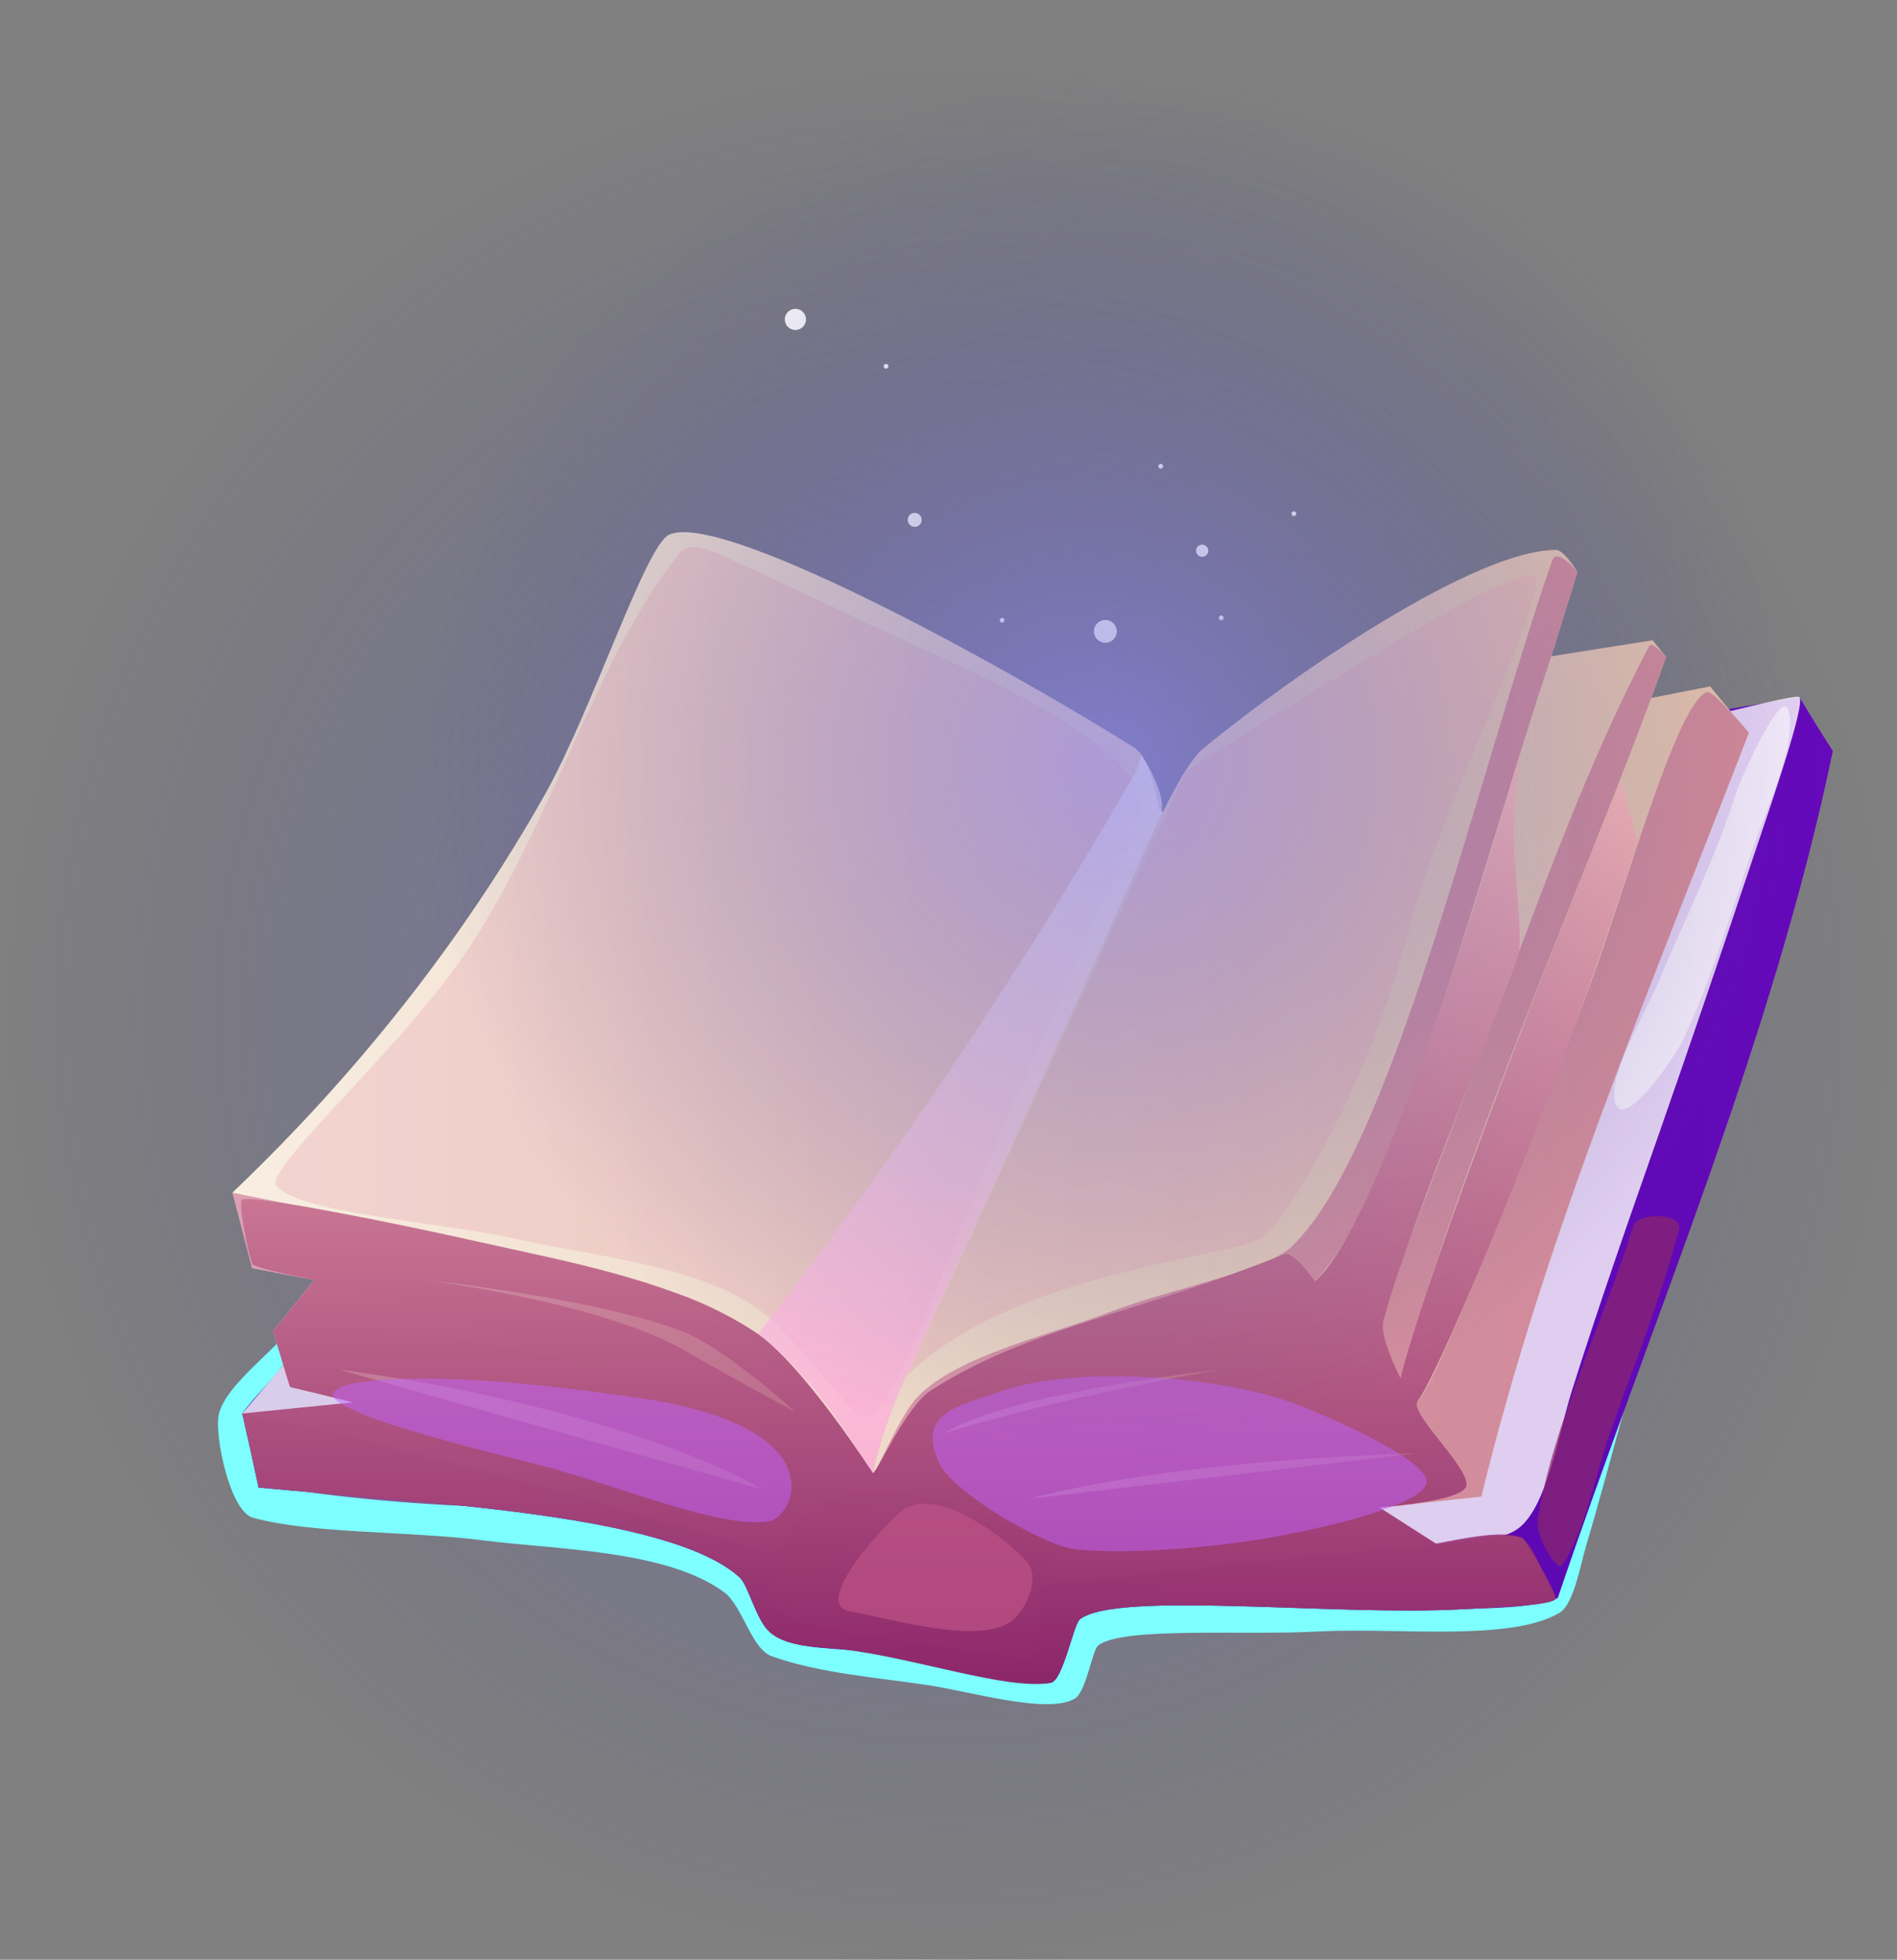 <svg width="306" height="316" viewBox="0 0 306 316" fill="none" xmlns="http://www.w3.org/2000/svg">
<rect x="0" y="0" width="306" height="316" fill="#808080" stroke="none"/>
<path style="mix-blend-mode:screen" opacity="0.61" d="M153 316.008C237.5 316.008 306 247.572 306 163.151C306 78.731 237.5 10.295 153 10.295C68.5 10.295 0 78.731 0 163.151C0 247.572 68.5 316.008 153 316.008Z" fill="url(#paint0_radial_416_1997)"/>
<path fill-rule="evenodd" clip-rule="evenodd" d="M44.659 216.677C41.311 220.085 36.033 224.421 35.276 228.16C34.583 231.56 37.12 243.711 40.806 244.727C50.386 247.363 65.818 246.82 78.241 248.41C89.664 249.874 107.562 249.89 116.834 256.76C119.78 258.948 121.19 265.874 124.499 267.063C132.148 269.801 141.302 270.462 149.558 271.698C156.75 272.776 169.071 276.491 173.396 273.87C175.215 272.768 176.208 266.087 177.114 265.347C180.895 262.238 200.747 263.726 212.563 263.072C224.994 262.38 243.751 264.78 251.566 260.042C253.874 258.641 254.874 252.518 255.89 249.103C258.002 242.019 259.9 234.865 261.87 227.75C264.627 217.818 267.581 208.012 270.834 198.237C253.259 214.568 237.268 232.181 222.418 251.023C163.643 236.534 104.687 224.555 44.651 216.685L44.659 216.677Z" fill="#7DFFFF"/>
<path d="M295.649 121.092C285.943 167.795 266.564 212.577 251.298 257.61C251.298 257.61 251.258 257.705 250.943 257.815C246.382 259.365 240.749 259.208 235.786 259.483C215.297 260.609 180.225 256.461 174.199 261.097C173.167 261.892 171.473 270.998 169.504 271.336C163.178 272.43 148.762 267.259 138.182 266.142C133.849 265.685 126.507 265.913 123.679 262.655C121.804 260.491 120.639 255.556 119.307 254.344C107.908 243.995 67.827 242.35 41.712 239.855C40.869 235.865 39.987 231.89 39.073 227.916C41.2 225.075 43.54 222.895 45.706 220.085C47.014 218.385 47.471 216.897 48.786 215.205C50.827 212.592 52.875 209.979 54.876 207.327C57.389 204.037 59.894 200.74 62.407 197.45C62.478 197.355 62.517 197.308 62.588 197.214C84.07 168.999 104.387 140.918 121.434 109.744C121.434 109.744 124.57 110.995 129.375 112.805C140.829 117.134 152.315 121.407 163.903 125.358C170.512 127.617 181.549 133.346 187.197 131.599C187.488 131.513 188.568 131.159 190.19 130.804C206.08 127.381 222.213 124.658 238.205 121.675C240.411 121.266 242.624 120.856 244.822 120.447C250.659 119.369 256.505 118.291 262.334 117.252C263.193 117.102 264.044 116.945 264.871 116.795C266.793 116.449 268.66 116.118 270.44 115.796C272.788 115.379 275.017 114.985 277.05 114.631C281.437 113.86 286.046 113.246 290.205 112.349C290.221 112.349 290.229 112.349 290.229 112.349C291.978 115.292 293.79 118.212 295.649 121.092Z" fill="url(#paint1_linear_416_1997)"/>
<g style="mix-blend-mode:soft-light" opacity="0.8">
<path d="M290.229 112.357C291.379 113.411 285.471 130.261 282.611 138.824C277.759 153.361 272.827 167.881 267.77 182.347C262.838 196.435 257.891 210.452 253.424 224.689C251.431 231.04 249.509 243.452 244.649 246.631C241.206 248.882 234.463 248.685 229.594 249.236C220.913 250.212 212.201 250.873 203.512 251.818C191.38 253.14 179.248 254.462 167.101 255.651C167.101 255.651 167.101 255.651 167.101 255.659C167.534 258.279 168.606 266.96 166.297 267.047C160.043 267.275 148.541 264.52 139.608 263.592C135.386 263.151 130.344 262.073 127.051 260.617C124.081 259.295 123.892 253.982 124.577 250.653C96.454 241.728 67.898 234.259 39.081 227.932C72.522 188.273 106.955 150.213 133.747 105.564C144.61 110.554 155.489 115.528 166.4 120.424C176.972 125.169 189.883 133.63 198.919 134.22C210.798 134.999 228.925 127.223 243.719 123.595C259.215 119.802 289.496 111.695 290.237 112.372L290.229 112.357Z" fill="white"/>
</g>
<g style="mix-blend-mode:multiply" opacity="0.8">
<path d="M182.699 233.331C177.507 240.737 172.584 248.434 167.093 255.643C167.093 255.643 167.093 255.643 167.093 255.651C167.117 255.777 167.448 257.524 167.519 259.657C167.582 261.38 168.598 267.739 166.29 267.031C153.551 263.143 137.284 265.26 127.043 260.593C124.058 259.232 123.884 253.959 124.57 250.629C125.286 249.748 125.641 249.307 126.358 248.442C132.006 241.516 137.654 234.598 143.295 227.672C154.607 228.624 165.912 229.639 177.216 230.702C179.957 230.962 181.328 231.095 184.077 231.355C184.077 231.355 183.558 232.103 182.691 233.331H182.699Z" fill="#912774"/>
</g>
<g style="mix-blend-mode:multiply" opacity="0.5">
<path d="M167.093 255.651C167.117 255.777 167.999 258.862 167.519 259.657C167.472 259.728 167.18 259.822 167.007 259.877C155.056 263.875 134.787 257.784 126.35 248.442C131.998 241.516 137.647 234.598 143.287 227.672C154.599 228.624 165.904 229.639 177.208 230.702C179.548 231.827 182.628 233.126 182.683 233.331C183.235 235.424 172.568 248.434 167.078 255.643C167.078 255.643 167.078 255.643 167.078 255.651H167.093Z" fill="#BE5286"/>
</g>
<path d="M282.107 118.149C266.392 158.893 249.336 198.796 238.946 241.327C215.368 243.767 192.026 247.033 168.614 250.724C163.667 244.467 154.584 242.122 147.415 241.154C141.208 240.319 131.329 240.138 127.469 246.773C101.15 237.431 73.917 230.198 46.794 223.626C45.896 220.628 44.974 217.637 44.029 214.662C46.258 211.916 48.464 209.153 50.662 206.383C47.329 205.737 43.997 205.108 40.665 204.478C39.609 200.417 38.554 196.356 37.49 192.303C57.255 173.485 74.57 151.771 87.907 128.089C95.478 114.647 104.064 88.124 107.885 86.243C115.881 82.316 159.397 105.848 182.676 120.361C183.219 120.699 183.731 121.163 184.117 121.706C186.094 124.437 187.197 131.591 187.197 131.591C187.363 131.623 191.128 123.123 194.051 120.723C209.074 108.351 238.158 88.588 251.022 88.675C252.346 88.683 254.465 92.264 254.465 92.264C253.07 96.789 251.66 101.307 250.25 105.824C255.694 104.951 261.145 104.093 266.588 103.243C267.455 104.329 267.896 104.864 268.778 105.934C267.825 108.579 267.345 109.901 266.384 112.53C269.543 111.908 272.702 111.286 275.86 110.68C277.901 113.199 279.988 115.693 282.115 118.141L282.107 118.149Z" fill="url(#paint2_linear_416_1997)"/>
<g style="mix-blend-mode:multiply" opacity="0.38">
<path d="M109.791 89.005C96.565 105.092 89.097 132.41 76.035 152.243C70.332 160.908 63.014 168.692 55.971 176.373C52.993 179.616 43.383 189.532 44.517 191.091C47.889 195.687 70.978 196.97 83.913 199.898C95.903 202.605 112.832 204.108 122.529 211.231C128.516 215.63 137.859 229.175 139.687 228.695C144.902 227.341 155.34 195.915 162.642 179.765C167.55 168.912 172.427 158.051 177.114 147.096C179.548 141.398 184.582 133.598 184.196 129.396C183.345 120.29 158.956 109.138 147.927 104.187C138.419 99.914 129.005 95.239 119.465 90.926C117.078 89.847 111.627 86.77 109.791 89.013V89.005Z" fill="#EAACB6"/>
</g>
<g style="mix-blend-mode:multiply" opacity="0.38">
<path d="M191.364 124.272C199.187 119.259 207.096 114.371 215.045 109.555C224.805 103.644 244.791 91.303 247.571 92.988C248.958 93.83 243.404 107.312 241.655 111.68C236.582 124.382 230.39 137.644 226.94 150.882C219.858 178.081 206.505 197.741 203.63 199.591C198.533 202.865 162.997 204.919 146.083 222.1C161.146 189.477 176.223 156.863 191.356 124.272H191.364Z" fill="#EAACB6"/>
</g>
<g style="mix-blend-mode:multiply" opacity="0.5">
<path d="M282.107 118.149C266.391 158.893 249.336 198.796 238.945 241.327C215.367 243.767 192.026 247.033 168.614 250.724C163.666 244.467 154.583 242.122 147.415 241.154C141.207 240.319 131.329 240.138 127.468 246.773C101.149 237.431 73.916 230.198 46.793 223.626C46.029 221.612 44.02 215.426 45.943 214.867C59.902 210.837 103.087 222.21 103.087 222.21C103.15 222.06 67.496 210.097 50.653 206.383C47.321 205.737 43.989 205.108 40.657 204.478C39.601 200.417 38.545 196.356 37.482 192.303C52.134 195.223 66.763 198.276 81.329 201.598C90.436 203.675 99.55 205.824 108.546 208.35C113.052 209.617 120.174 213.309 123.388 215.953C130.249 221.604 140.813 237.518 140.813 237.518C141.436 237.462 145.107 228.246 148.006 225.24C154.489 218.527 169.401 215.276 179.13 211.514C188.796 207.776 204.236 204.998 208.396 200.976C224.521 185.401 237.582 127.688 250.329 90.485C251.164 88.045 254.456 92.264 254.456 92.264C253.062 96.789 251.652 101.307 250.242 105.824C238.748 139.832 225.971 192.366 212.114 206.587C206.757 212.081 173.411 219.802 173.411 219.802C173.419 219.841 216.785 217.031 222.386 212.978C222.386 212.978 237.315 173.949 244.672 154.4C250.998 137.581 257.639 120.054 266.037 104.164C266.478 103.337 268.77 105.926 268.77 105.926C267.817 108.571 267.336 109.893 266.375 112.522C254.748 143.743 236.598 184.606 225.916 222.202C218.471 223.131 211.027 224.059 203.598 225.114C211.964 224.524 228.681 225.94 228.681 225.94C231.911 222.863 247.981 181.528 256.394 159.082C262.192 143.633 270.401 113.435 275.309 111.617C276.238 111.27 280.303 116.063 282.115 118.133L282.107 118.149Z" fill="#BE5286"/>
</g>
<g style="mix-blend-mode:multiply" opacity="0.8">
<path d="M245.87 248.284C247.422 249.496 250.549 256.367 249.312 257.178C245.697 259.523 233.013 259.153 222.71 258.791C213.115 258.445 198.312 259.421 188.836 257.902C180.974 256.642 200.298 252.747 201.243 252.597C209.152 251.377 219.866 250.74 227.869 249.575C233.061 248.819 242.994 246.033 245.87 248.284Z" fill="#912774"/>
</g>
<g style="mix-blend-mode:multiply" opacity="0.8">
<path d="M42.209 229.624C41.216 230.521 40.846 238.493 43.17 239.312C47.471 240.831 68.835 242.869 78.218 242.869C88.466 242.869 88.6 240.697 81.069 238.462C74.326 236.463 67.425 234.621 60.54 232.937C55.294 231.654 44.029 227.971 42.209 229.616V229.624Z" fill="#912774"/>
</g>
<g style="mix-blend-mode:multiply" opacity="0.8">
<path d="M140.475 241.909C136.654 240.052 125.452 247.363 125.019 252.739C124.877 254.47 125.578 259.09 127.571 258.563C130.375 257.823 143.381 243.318 140.475 241.901V241.909Z" fill="#912774"/>
</g>
<path style="mix-blend-mode:multiply" opacity="0.7" d="M146.083 222.1C143.854 226.948 142.003 232.284 140.805 237.517C134.582 227.845 129.903 221.061 122.253 215.103C144.492 186.801 165.478 155.383 183.392 124.154C183.668 123.186 183.809 122.698 184.093 121.714C186.047 124.618 188.245 129.23 187.173 131.599C172.891 163.293 159.869 192.137 146.068 222.1H146.083Z" fill="url(#paint3_linear_416_1997)"/>
<path style="mix-blend-mode:multiply" opacity="0.99" d="M250.935 257.815C250.439 258.917 240.741 259.208 235.778 259.483C215.289 260.609 180.225 256.453 174.191 261.097C173.151 261.892 171.497 270.958 169.496 271.336C162.626 272.65 147.084 267.173 135.701 265.929C131.864 265.512 126.177 265.654 123.679 262.655C121.804 260.404 120.639 255.556 119.307 254.344C107.908 243.995 67.827 242.35 41.712 239.855C40.869 235.865 39.987 231.89 39.073 227.916C45.013 227.318 50.953 226.719 56.892 226.121C53.529 225.271 50.157 224.445 46.785 223.642C46.36 222.218 46.139 221.509 45.706 220.093C45.627 219.833 45.588 219.707 45.509 219.447C44.918 217.535 44.619 216.583 44.013 214.67C46.242 211.923 48.448 209.161 50.645 206.391C47.337 205.666 40.948 204.439 40.696 203.778C39.956 201.802 38.443 194.199 39.002 193.483C39.861 192.374 65.054 197.489 76.736 200.126C91.602 203.471 109.003 206.485 121.655 214.702C129.572 219.841 140.742 237.533 140.805 237.525C141.483 237.494 146.099 226.798 150.18 224.185C166.148 213.97 183.156 211.939 207.143 202.235C208.671 201.613 212.106 206.603 212.106 206.603C224.151 196.356 245.129 121.714 245.129 121.714C245.129 121.714 244.231 128.616 244.152 133.189C244.034 139.706 245.531 148.694 245.003 153.487C244.68 156.414 227.145 197.678 223.135 213.002C222.457 215.599 225.908 222.218 225.908 222.218C225.908 222.218 230.784 201.133 261.428 125.901C262.673 129.128 262.878 132.158 264.201 135.361C253.338 170.754 232.596 220.809 228.665 225.964C227.255 227.813 236.96 236.565 236.55 239.501C236.235 241.775 226.247 242.704 222.544 243.082C225.624 245.049 228.704 247.025 231.785 248.992C231.8 249.008 231.816 249.008 231.832 249.024C231.832 249.024 232.084 249.024 232.241 248.937C232.241 248.937 232.241 248.937 232.249 248.937C233.423 248.851 237.787 247.859 241.206 247.639C243.475 247.497 245.405 247.607 245.87 248.292C247.847 251.267 251.179 257.272 250.935 257.815Z" fill="url(#paint4_linear_416_1997)"/>
<g opacity="0.24">
<path d="M166.124 241.649C191.065 235.086 228.326 234.362 228.326 234.362C228.326 234.385 166.124 241.649 166.124 241.649Z" fill="url(#paint5_linear_416_1997)"/>
<path d="M196.934 220.809C167.361 226.066 152.212 231.158 152.212 231.158C162.658 224.508 196.934 220.809 196.934 220.809Z" fill="url(#paint6_linear_416_1997)"/>
<path d="M128.225 227.664C128.327 227.562 116.85 217.409 110.414 214.828C96.769 209.35 68.158 206.328 68.158 206.328C68.158 206.343 97.242 209.909 110.933 218.031C115.329 220.636 128.233 227.664 128.233 227.664H128.225Z" fill="url(#paint7_linear_416_1997)"/>
<path d="M122.75 240.115C123.002 239.847 100.716 227.074 54.655 220.817C54.632 220.817 122.75 240.115 122.75 240.115Z" fill="url(#paint8_linear_416_1997)"/>
</g>
<g style="mix-blend-mode:multiply" opacity="0.7">
<path d="M165.659 251.841C162.256 248.032 151.298 239.532 145.556 243.538C143.57 244.931 130.509 258.649 137.079 259.822C143.933 261.042 157.876 265.268 163.17 261.396C165.384 259.775 167.944 254.407 165.651 251.841H165.659Z" fill="#BE5286"/>
</g>
<g style="mix-blend-mode:multiply" opacity="0.7">
<path d="M248.06 244.947C247.595 247.843 251.282 253.353 251.881 252.51C255.528 247.458 257.245 238.045 259.774 230.867C263.563 220.101 267.959 209.255 270.834 198.229C271.543 195.49 264.17 195.506 263.5 197.623C258.561 213.364 250.502 229.671 248.052 244.947H248.06Z" fill="#8C2669"/>
</g>
<g style="mix-blend-mode:soft-light" opacity="0.5">
<path d="M288.48 114.481C287.33 110.68 280.555 126.224 280.13 127.57C276.892 137.903 271.945 147.859 267.722 157.878C265.351 163.505 258.939 174.044 260.648 178.081C262.358 182.111 270.582 169.676 271.48 167.74C275.805 158.461 278.964 148.135 282.233 138.25C284.628 131.001 290.095 119.841 288.472 114.474L288.48 114.481Z" fill="white"/>
</g>
<g style="mix-blend-mode:soft-light" opacity="0.5">
<path d="M124.042 245.293C128.186 244.617 135.252 229.938 102.449 225.319C93.508 224.059 84.338 222.887 75.24 222.47C69.812 222.218 54.482 221.824 53.694 224.823C53.3 226.334 60.674 228.9 63.211 229.718C71.135 232.252 79.234 234.259 87.293 236.313C99.495 239.422 116.172 246.584 124.042 245.301V245.293Z" fill="#C263FF"/>
</g>
<g style="mix-blend-mode:soft-light" opacity="0.5">
<path d="M230.099 239.194C231.06 235.644 213.8 228.12 208.301 226.137C196.603 221.911 173.766 220.108 161.65 224.288C154.308 226.822 147.817 227.853 151.48 235.88C153.67 240.673 168.424 249.276 173.49 249.811C182.683 250.779 196.76 249.315 204.205 248.048C210.988 246.891 229.027 243.121 230.091 239.194H230.099Z" fill="#C263FF"/>
</g>
<path fill-rule="evenodd" clip-rule="evenodd" d="M180.147 101.802C180.147 102.818 179.32 103.644 178.303 103.644C177.287 103.644 176.46 102.818 176.46 101.802C176.46 100.787 177.287 99.961 178.303 99.961C179.32 99.961 180.147 100.787 180.147 101.802Z" fill="white"/>
<path fill-rule="evenodd" clip-rule="evenodd" d="M148.675 83.827C148.675 84.448 148.171 84.952 147.548 84.952C146.926 84.952 146.422 84.448 146.422 83.827C146.422 83.205 146.926 82.701 147.548 82.701C148.171 82.701 148.675 83.205 148.675 83.827Z" fill="white"/>
<path d="M193.916 89.784C194.46 89.784 194.901 89.344 194.901 88.801C194.901 88.257 194.46 87.817 193.916 87.817C193.373 87.817 192.932 88.257 192.932 88.801C192.932 89.344 193.373 89.784 193.916 89.784Z" fill="white"/>
<path d="M128.303 53.211C129.247 53.211 130.013 52.447 130.013 51.504C130.013 50.56 129.247 49.796 128.303 49.796C127.359 49.796 126.594 50.56 126.594 51.504C126.594 52.447 127.359 53.211 128.303 53.211Z" fill="white"/>
<path fill-rule="evenodd" clip-rule="evenodd" d="M209.097 82.827C209.097 83.04 208.923 83.213 208.711 83.213C208.498 83.213 208.325 83.04 208.325 82.827C208.325 82.615 208.498 82.442 208.711 82.442C208.923 82.442 209.097 82.615 209.097 82.827Z" fill="white"/>
<path fill-rule="evenodd" clip-rule="evenodd" d="M197.375 99.622C197.375 99.835 197.201 100.008 196.989 100.008C196.776 100.008 196.603 99.835 196.603 99.622C196.603 99.41 196.776 99.237 196.989 99.237C197.201 99.237 197.375 99.41 197.375 99.622Z" fill="white"/>
<path fill-rule="evenodd" clip-rule="evenodd" d="M143.311 59.059C143.311 59.271 143.137 59.444 142.925 59.444C142.712 59.444 142.539 59.271 142.539 59.059C142.539 58.846 142.712 58.673 142.925 58.673C143.137 58.673 143.311 58.846 143.311 59.059Z" fill="white"/>
<path fill-rule="evenodd" clip-rule="evenodd" d="M162.036 100.008C162.036 100.22 161.862 100.394 161.65 100.394C161.437 100.394 161.264 100.22 161.264 100.008C161.264 99.796 161.437 99.622 161.65 99.622C161.862 99.622 162.036 99.796 162.036 100.008Z" fill="white"/>
<path fill-rule="evenodd" clip-rule="evenodd" d="M187.623 75.185C187.623 75.398 187.449 75.571 187.237 75.571C187.024 75.571 186.851 75.398 186.851 75.185C186.851 74.973 187.024 74.799 187.237 74.799C187.449 74.799 187.623 74.973 187.623 75.185Z" fill="white"/>
<path style="mix-blend-mode:screen" opacity="0.61" d="M178.366 234.322C239.824 234.322 289.646 184.547 289.646 123.147C289.646 61.746 239.824 11.971 178.366 11.971C116.908 11.971 67.086 61.746 67.086 123.147C67.086 184.547 116.908 234.322 178.366 234.322Z" fill="url(#paint9_radial_416_1997)"/>
<defs>
<radialGradient id="paint0_radial_416_1997" cx="0" cy="0" r="1" gradientUnits="userSpaceOnUse" gradientTransform="translate(153 163.151) scale(153 152.857)">
<stop stop-color="#8680E8"/>
<stop offset="1" stop-color="#4B4882" stop-opacity="0"/>
</radialGradient>
<linearGradient id="paint1_linear_416_1997" x1="39.073" y1="190.619" x2="295.649" y2="190.619" gradientUnits="userSpaceOnUse">
<stop stop-color="#3D069A"/>
<stop offset="1" stop-color="#6509BA"/>
</linearGradient>
<linearGradient id="paint2_linear_416_1997" x1="37.482" y1="168.275" x2="282.107" y2="168.275" gradientUnits="userSpaceOnUse">
<stop stop-color="#F8EEE1"/>
<stop offset="1" stop-color="#E3C0AA"/>
</linearGradient>
<linearGradient id="paint3_linear_416_1997" x1="154.867" y1="237.517" x2="154.867" y2="121.714" gradientUnits="userSpaceOnUse">
<stop stop-color="#FFA4DA"/>
<stop offset="1" stop-color="white"/>
</linearGradient>
<linearGradient id="paint4_linear_416_1997" x1="151.543" y1="121.714" x2="151.543" y2="271.541" gradientUnits="userSpaceOnUse">
<stop stop-color="#FFBDB8"/>
<stop offset="1" stop-color="#8C2669"/>
</linearGradient>
<linearGradient id="paint5_linear_416_1997" x1="166.124" y1="238.006" x2="228.334" y2="238.006" gradientUnits="userSpaceOnUse">
<stop stop-color="#F8EEE1"/>
<stop offset="1" stop-color="#E3C0AA"/>
</linearGradient>
<linearGradient id="paint6_linear_416_1997" x1="152.212" y1="225.988" x2="196.934" y2="225.988" gradientUnits="userSpaceOnUse">
<stop stop-color="#F8EEE1"/>
<stop offset="1" stop-color="#E3C0AA"/>
</linearGradient>
<linearGradient id="paint7_linear_416_1997" x1="68.158" y1="217" x2="128.225" y2="217" gradientUnits="userSpaceOnUse">
<stop stop-color="#F8EEE1"/>
<stop offset="1" stop-color="#E3C0AA"/>
</linearGradient>
<linearGradient id="paint8_linear_416_1997" x1="54.655" y1="230.458" x2="122.75" y2="230.458" gradientUnits="userSpaceOnUse">
<stop stop-color="#F8EEE1"/>
<stop offset="1" stop-color="#E3C0AA"/>
</linearGradient>
<radialGradient id="paint9_radial_416_1997" cx="0" cy="0" r="1" gradientUnits="userSpaceOnUse" gradientTransform="translate(178.366 123.147) scale(111.28 111.176)">
<stop stop-color="#8680E8"/>
<stop offset="1" stop-color="#4B4882" stop-opacity="0"/>
</radialGradient>
</defs>
</svg>
